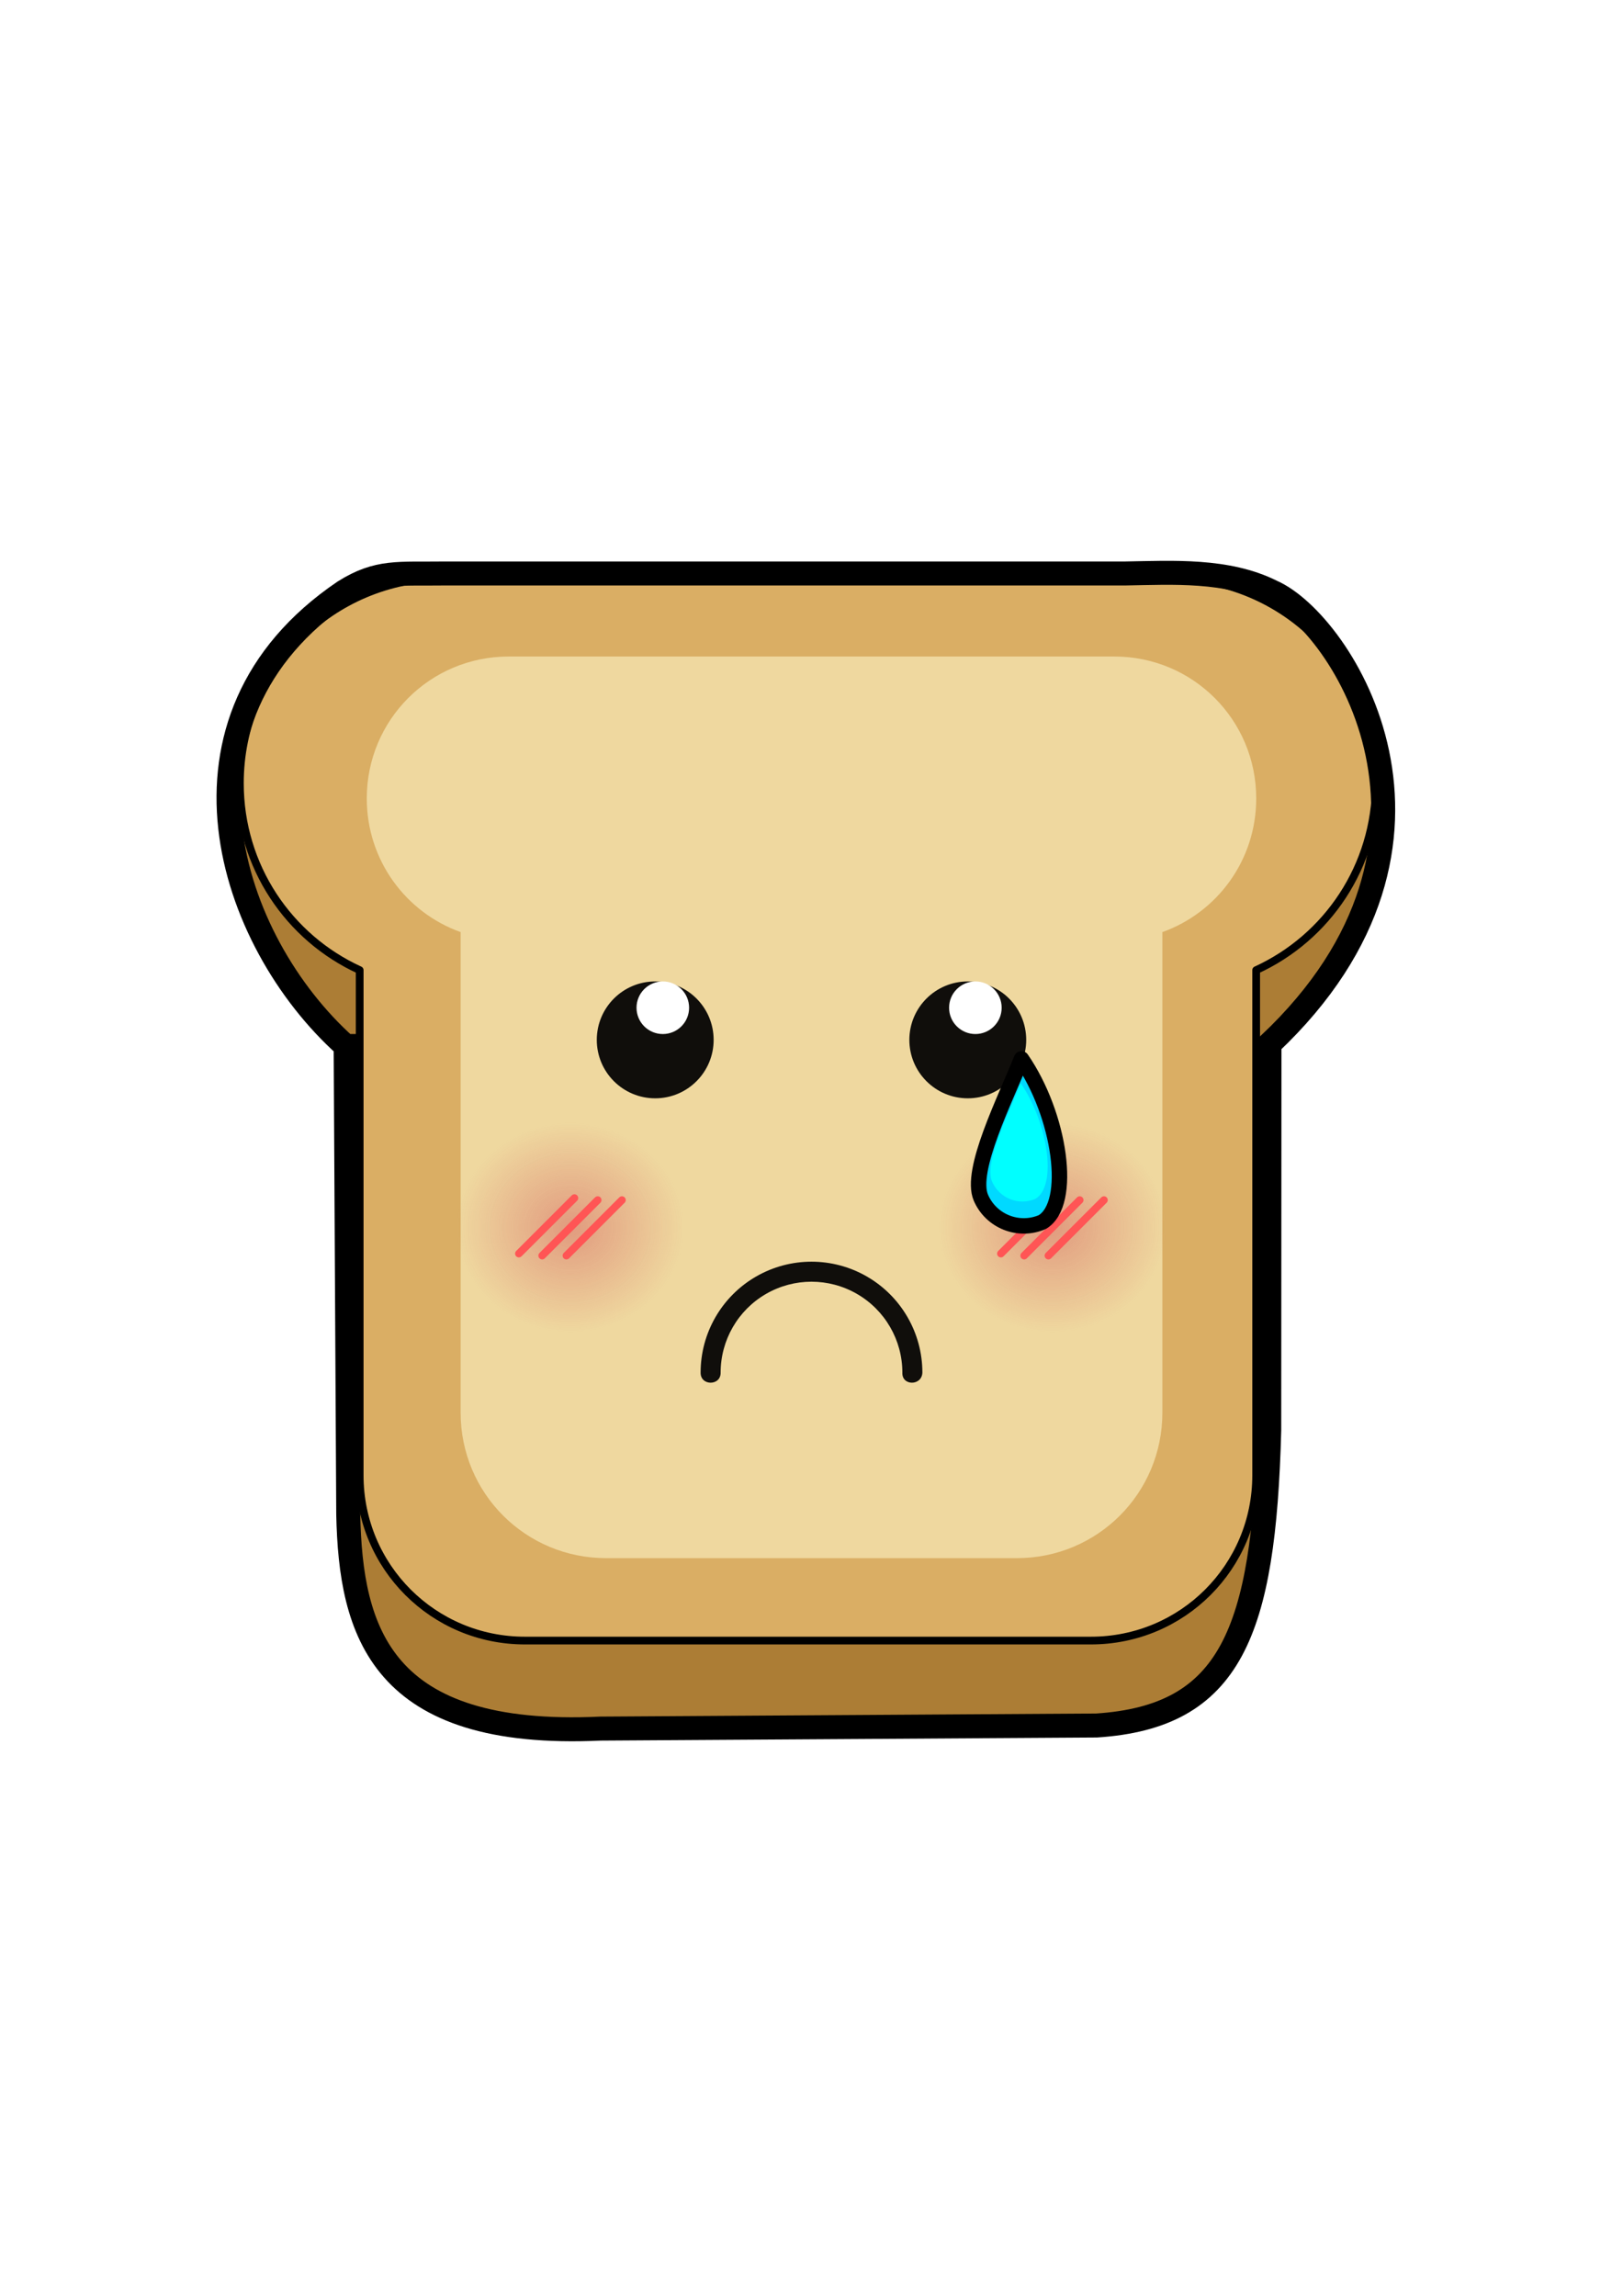 <?xml version="1.0" encoding="UTF-8" standalone="no"?>
<!-- Created with Inkscape (http://www.inkscape.org/) -->

<svg
   xmlns:dc="http://purl.org/dc/elements/1.1/"
   xmlns:cc="http://creativecommons.org/ns#"
   xmlns:rdf="http://www.w3.org/1999/02/22-rdf-syntax-ns#"
   xmlns:svg="http://www.w3.org/2000/svg"
   xmlns="http://www.w3.org/2000/svg"
   xmlns:xlink="http://www.w3.org/1999/xlink"
   xmlns:sodipodi="http://sodipodi.sourceforge.net/DTD/sodipodi-0.dtd"
   xmlns:inkscape="http://www.inkscape.org/namespaces/inkscape"
   width="210mm"
   height="297mm"
   viewBox="0 0 210 297"
   version="1.1"
   id="svg6322"
   inkscape:version="0.92.3 (2405546, 2018-03-11)"
   sodipodi:docname="Yum-chan_Vol-01_05.svg">
  <defs
     id="defs6316">
    <radialGradient
       inkscape:collect="always"
       xlink:href="#linearGradient3247-6"
       id="radialGradient4275"
       gradientUnits="userSpaceOnUse"
       gradientTransform="matrix(1.619,1.0253054e-6,-9.4532885e-7,1.493,-1291.202,283.989)"
       cx="404.843"
       cy="320.714"
       fx="404.843"
       fy="320.714"
       r="9.09" />
    <linearGradient
       inkscape:collect="always"
       id="linearGradient3247-6">
      <stop
         style="stop-color:#d35f5f;stop-opacity:1;"
         offset="0"
         id="stop3243" />
      <stop
         style="stop-color:#d35f5f;stop-opacity:0;"
         offset="1"
         id="stop3245" />
    </linearGradient>
    <filter
       inkscape:collect="always"
       style="color-interpolation-filters:sRGB"
       id="filter3789-6-7"
       x="-0.012"
       width="1.024"
       y="-0.012"
       height="1.024">
      <feGaussianBlur
         inkscape:collect="always"
         stdDeviation="0.182"
         id="feGaussianBlur3791-6-3" />
    </filter>
    <radialGradient
       inkscape:collect="always"
       xlink:href="#linearGradient3247-6"
       id="radialGradient4277"
       gradientUnits="userSpaceOnUse"
       gradientTransform="matrix(1.619,1.0253054e-6,-9.4532885e-7,1.493,-1353.568,283.989)"
       cx="404.843"
       cy="320.714"
       fx="404.843"
       fy="320.714"
       r="9.09" />
    <filter
       inkscape:collect="always"
       style="color-interpolation-filters:sRGB"
       id="filter4165-4-62"
       x="-0.019"
       width="1.037"
       y="-0.033"
       height="1.067">
      <feGaussianBlur
         inkscape:collect="always"
         stdDeviation="0.213"
         id="feGaussianBlur4167-9-9" />
    </filter>
  </defs>
  <sodipodi:namedview
     id="base"
     pagecolor="#ffffff"
     bordercolor="#666666"
     borderopacity="1.0"
     inkscape:pageopacity="0.0"
     inkscape:pageshadow="2"
     inkscape:zoom="0.35"
     inkscape:cx="-261.42857"
     inkscape:cy="560"
     inkscape:document-units="mm"
     inkscape:current-layer="layer1"
     showgrid="false"
     inkscape:window-width="1366"
     inkscape:window-height="712"
     inkscape:window-x="0"
     inkscape:window-y="0"
     inkscape:window-maximized="1" />
  <g
     inkscape:label="Layer 1"
     inkscape:groupmode="layer"
     id="layer1">
    <g
       id="g5851"
       transform="translate(771.926,-604.021)"
       inkscape:export-filename="/home/dito/Pictures/DitoKP's Sticker Packs/Yum-chan_-_The_Kawaii_Bread/Yum-Chan_-_The_Kawaii_Bread_Stickers_Source/Yum-chan_Telegram/Yum-chan_Vol-01_05.png"
       inkscape:export-xdpi="164"
       inkscape:export-ydpi="164">
      <path
         style="opacity:1;fill:#ffffff;fill-opacity:1;stroke:none;stroke-width:0.228;stroke-linecap:round;stroke-linejoin:round;stroke-miterlimit:4;stroke-dasharray:none;stroke-dashoffset:0"
         d="m -710.428,665.902 c -24.761,0 -44.695,19.934 -44.695,44.695 0,14.362 6.707,27.099 17.172,35.265 v 68.811 c 0,13.554 10.912,24.466 24.467,24.466 h 93.116 c 13.554,0 24.467,-10.912 24.467,-24.466 v -68.811 c 10.465,-8.166 17.172,-20.903 17.172,-35.265 0,-24.761 -19.934,-44.695 -44.695,-44.695 z"
         id="path4233"
         inkscape:connector-curvature="0" />
      <path
         id="path4235"
         d="m -714.304,688.807 c -14.728,0 -26.584,11.857 -26.584,26.585 0,10.767 6.338,19.999 15.501,24.186 v 65.349 c 0,11.845 9.536,21.382 21.382,21.382 h 73.232 c 11.845,0 21.382,-9.536 21.382,-21.382 V 739.578 c 9.163,-4.187 15.502,-13.418 15.502,-24.186 0,-14.728 -11.857,-26.585 -26.585,-26.585 z"
         style="opacity:1;fill:#ac7d35;fill-opacity:1;stroke:none;stroke-width:2;stroke-linecap:round;stroke-linejoin:round;stroke-miterlimit:4;stroke-dasharray:none;stroke-dashoffset:0"
         inkscape:connector-curvature="0" />
      <path
         inkscape:connector-curvature="0"
         style="opacity:1;fill:#daae64;fill-opacity:1;stroke:#000000;stroke-width:1;stroke-linecap:round;stroke-linejoin:round;stroke-miterlimit:4;stroke-dasharray:none;stroke-dashoffset:0;stroke-opacity:1"
         d="m -714.304,678.753 c -14.728,0 -26.584,11.857 -26.584,26.585 0,10.767 6.338,19.999 15.501,24.186 v 65.349 c 0,11.845 9.536,21.382 21.382,21.382 h 73.232 c 11.845,0 21.382,-9.536 21.382,-21.382 v -65.349 c 9.163,-4.187 15.502,-13.418 15.502,-24.186 0,-14.728 -11.857,-26.585 -26.585,-26.585 z"
         id="path4237" />
      <path
         inkscape:connector-curvature="0"
         style="opacity:1;fill:#efd89f;fill-opacity:1;stroke:none;stroke-width:1;stroke-linecap:round;stroke-linejoin:round;stroke-miterlimit:4;stroke-dasharray:none;stroke-dashoffset:0"
         d="m -706.107,688.953 c -10.172,0 -18.362,8.189 -18.362,18.362 0,7.987 5.05,14.75 12.143,17.288 v 62.165 c 0,10.429 8.396,18.825 18.825,18.825 h 53.15 c 10.429,0 18.825,-8.396 18.825,-18.825 v -62.165 c 7.093,-2.538 12.143,-9.301 12.143,-17.288 0,-10.172 -8.189,-18.362 -18.362,-18.362 z"
         id="path4239" />
      <circle
         style="opacity:0.93;fill:#000000;fill-opacity:1;stroke:none;stroke-width:0.23;stroke-linecap:round;stroke-linejoin:round;stroke-miterlimit:4;stroke-dasharray:none;stroke-dashoffset:0"
         id="circle4241"
         cx="-687.148"
         cy="738.546"
         r="7.56" />
      <circle
         r="3.402"
         cy="734.388"
         cx="-686.165"
         id="circle4243"
         style="opacity:1;fill:#ffffff;fill-opacity:1;stroke:none;stroke-width:0.104;stroke-linecap:round;stroke-linejoin:round;stroke-miterlimit:4;stroke-dasharray:none;stroke-dashoffset:0" />
      <circle
         r="7.56"
         cy="738.546"
         cx="-646.705"
         id="circle4245"
         style="opacity:0.93;fill:#000000;fill-opacity:1;stroke:none;stroke-width:0.23;stroke-linecap:round;stroke-linejoin:round;stroke-miterlimit:4;stroke-dasharray:none;stroke-dashoffset:0" />
      <circle
         style="opacity:1;fill:#ffffff;fill-opacity:1;stroke:none;stroke-width:0.104;stroke-linecap:round;stroke-linejoin:round;stroke-miterlimit:4;stroke-dasharray:none;stroke-dashoffset:0"
         id="circle4247"
         cx="-645.722"
         cy="734.388"
         r="3.402" />
      <path
         style="opacity:0.93;fill:#000000;fill-opacity:1;stroke:none;stroke-width:0;stroke-linecap:round;stroke-linejoin:round;stroke-miterlimit:4;stroke-dasharray:none;stroke-dashoffset:0;paint-order:stroke fill markers"
         d="m -681.274,781.588 c 3e-5,-5.126 2.735,-9.862 7.174,-12.425 4.439,-2.563 9.908,-2.563 14.347,0 4.439,2.563 7.174,7.299 7.174,12.425 -0.066,1.742 -2.673,1.742 -2.59,0 -3e-5,-4.201 -2.241,-8.082 -5.879,-10.182 -3.638,-2.1 -8.12,-2.1 -11.757,0 -3.638,2.1 -5.879,5.982 -5.878,10.182 0.033,1.742 -2.623,1.742 -2.59,0 z"
         id="path4249"
         inkscape:connector-curvature="0"
         sodipodi:nodetypes="ccccccccc" />
      <path
         style="fill:none;stroke:#000000;stroke-width:3.104;stroke-linecap:butt;stroke-linejoin:miter;stroke-miterlimit:4;stroke-dasharray:none;stroke-opacity:1"
         d="m -727.201,739.339 0.334,60.582 c 0.318,15.177 4.199,29.044 32.637,27.722 l 64.198,-0.401 c 17.349,-1.138 21.643,-12.024 22.332,-38.188 l 0.03,-49.971 c 27.801,-26.22 9.32,-54.606 0.301,-58.527 -5.772,-2.894 -12.853,-2.45 -18.947,-2.347 h -88.005 c -6.083,0.084 -8.677,-0.422 -13.081,2.347 -24.421,16.551 -14.949,45.226 0.2,58.783 z"
         id="path4251"
         inkscape:connector-curvature="0"
         sodipodi:nodetypes="ccccccccccc" />
      <circle
         style="opacity:0.712;fill:url(#radialGradient4275);fill-opacity:1;stroke:none;stroke-width:0.277;stroke-linecap:round;stroke-linejoin:round;stroke-miterlimit:4;stroke-dasharray:none;stroke-dashoffset:0;filter:url(#filter3789-6-7)"
         id="circle4253"
         cx="-635.743"
         cy="762.736"
         r="18.162" />
      <circle
         r="18.162"
         cy="762.736"
         cx="-698.109"
         id="circle4255"
         style="opacity:0.712;fill:url(#radialGradient4277);fill-opacity:1;stroke:none;stroke-width:0.277;stroke-linecap:round;stroke-linejoin:round;stroke-miterlimit:4;stroke-dasharray:none;stroke-dashoffset:0;filter:url(#filter3789-6-7)" />
      <g
         id="g4263"
         transform="matrix(0.489,0,0,0.489,-799.014,738.589)"
         style="fill:#dc713e;fill-opacity:1;stroke:#ff5555;stroke-opacity:1;filter:url(#filter4165-4-62)">
        <path
           inkscape:connector-curvature="0"
           id="path4257"
           d="M 192.691,56.457 207.39,41.758"
           style="fill:#dc713e;fill-opacity:1;stroke:#ff5555;stroke-width:2;stroke-linecap:round;stroke-linejoin:round;stroke-miterlimit:4;stroke-dasharray:none;stroke-opacity:1" />
        <path
           style="fill:#dc713e;fill-opacity:1;stroke:#ff5555;stroke-width:2;stroke-linecap:round;stroke-linejoin:round;stroke-miterlimit:4;stroke-dasharray:none;stroke-opacity:1"
           d="M 198.849,56.992 213.548,42.292"
           id="path4259"
           inkscape:connector-curvature="0" />
        <path
           inkscape:connector-curvature="0"
           id="path4261"
           d="M 205.263,56.992 219.963,42.292"
           style="fill:#dc713e;fill-opacity:1;stroke:#ff5555;stroke-width:2;stroke-linecap:round;stroke-linejoin:round;stroke-miterlimit:4;stroke-dasharray:none;stroke-opacity:1" />
      </g>
      <g
         style="fill:#dc713e;fill-opacity:1;stroke:#ff5555;stroke-opacity:1;filter:url(#filter4165-4-62)"
         transform="matrix(0.489,0,0,0.489,-736.647,738.589)"
         id="g4271">
        <path
           style="fill:#dc713e;fill-opacity:1;stroke:#ff5555;stroke-width:2;stroke-linecap:round;stroke-linejoin:round;stroke-miterlimit:4;stroke-dasharray:none;stroke-opacity:1"
           d="M 192.691,56.457 207.39,41.758"
           id="path4265"
           inkscape:connector-curvature="0" />
        <path
           inkscape:connector-curvature="0"
           id="path4267"
           d="M 198.849,56.992 213.548,42.292"
           style="fill:#dc713e;fill-opacity:1;stroke:#ff5555;stroke-width:2;stroke-linecap:round;stroke-linejoin:round;stroke-miterlimit:4;stroke-dasharray:none;stroke-opacity:1" />
        <path
           style="fill:#dc713e;fill-opacity:1;stroke:#ff5555;stroke-width:2;stroke-linecap:round;stroke-linejoin:round;stroke-miterlimit:4;stroke-dasharray:none;stroke-opacity:1"
           d="M 205.263,56.992 219.963,42.292"
           id="path4269"
           inkscape:connector-curvature="0" />
      </g>
      <g
         transform="translate(1.587,0.529)"
         id="g4354">
        <path
           style="opacity:1;fill:#00d9ff;fill-opacity:1;stroke:#000000;stroke-width:2;stroke-linecap:round;stroke-linejoin:round;stroke-miterlimit:4;stroke-dasharray:none;stroke-dashoffset:0;paint-order:stroke fill markers"
           d="m -646.596,758.433 c -1.513,-3.526 3.163,-12.705 5.248,-17.957 5.006,7.262 6.69,18.732 2.699,21.11 -3.066,1.324 -6.624,-0.088 -7.948,-3.153 z"
           id="path1585-5-7"
           inkscape:connector-curvature="0"
           sodipodi:nodetypes="ccccc" />
        <path
           sodipodi:nodetypes="ccccc"
           inkscape:connector-curvature="0"
           id="path2985-8"
           d="m -645.154,756.343 c -1.071,-2.496 2.239,-8.993 3.715,-12.711 3.543,5.14 4.736,13.259 1.911,14.943 -2.17,0.937 -4.689,-0.062 -5.626,-2.232 z"
           style="opacity:1;fill:#00ffff;fill-opacity:1;stroke:none;stroke-width:0.62;stroke-linecap:round;stroke-linejoin:round;stroke-miterlimit:4;stroke-dasharray:none;stroke-dashoffset:0;paint-order:stroke fill markers" />
      </g>
    </g>
  </g>
</svg>
